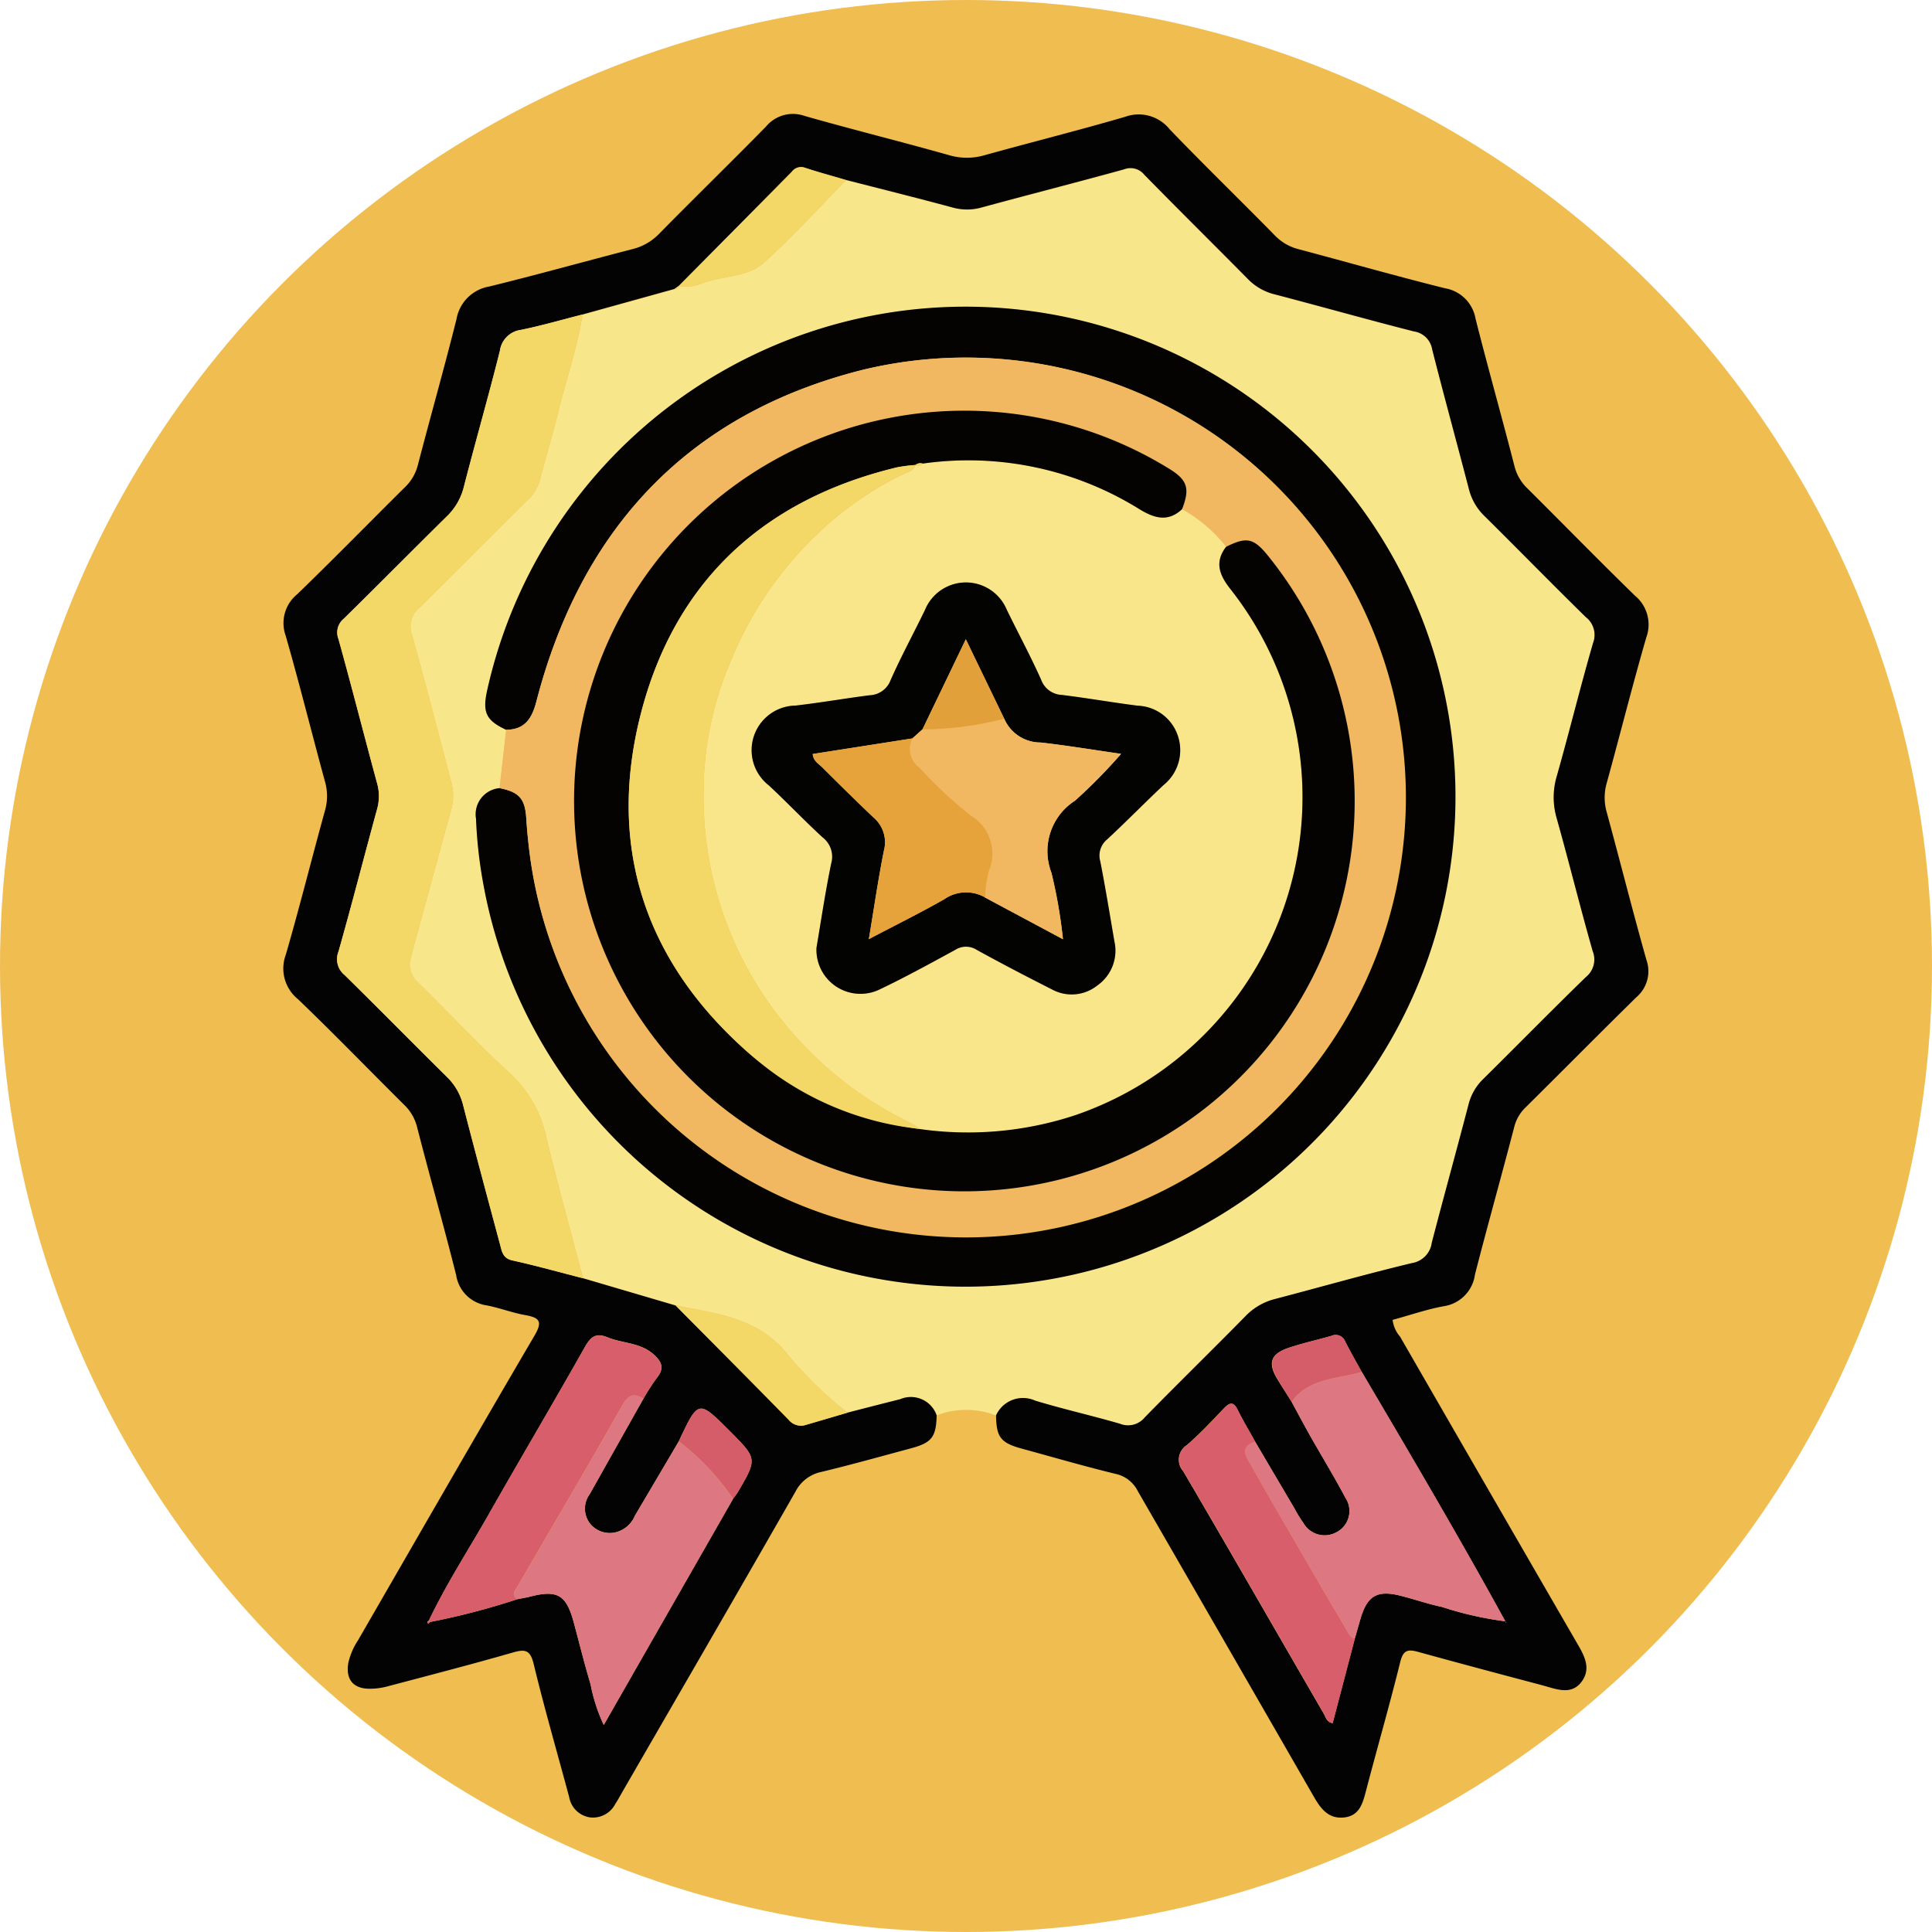 <svg xmlns="http://www.w3.org/2000/svg" width="85" height="85" viewBox="0 0 85 85">
  <g id="Grupo_1044023" data-name="Grupo 1044023" transform="translate(-180 -924)">
    <circle id="Elipse_7846" data-name="Elipse 7846" cx="42.5" cy="42.5" r="42.5" transform="translate(180 924)" fill="#f0bd51"/>
    <g id="Grupo_952194" data-name="Grupo 952194" transform="translate(0 -5175)">
      <rect id="Rectángulo_34178" data-name="Rectángulo 34178" width="85" height="85" transform="translate(180 6099)" fill="none"/>
      <g id="Grupo_951900" data-name="Grupo 951900" transform="translate(-1574.246 5616.806)">
        <path id="Trazado_628378" data-name="Trazado 628378" d="M1811.43,550.211a3.635,3.635,0,0,0-2.615-.005,1.2,1.2,0,0,0-1.605-.711q-1.156.3-2.314.591a17.209,17.209,0,0,1-2.7-2.64c-1.294-1.559-3.1-1.718-4.862-2.077l-4.078-1.2c-.538-2.043-1.1-4.08-1.6-6.133a5.331,5.331,0,0,0-1.592-2.859c-1.408-1.278-2.7-2.683-4.062-4.014a1.041,1.041,0,0,1-.318-1.117c.589-2.156,1.171-4.314,1.767-6.469a2.271,2.271,0,0,0,.014-1.221c-.575-2.16-1.123-4.327-1.732-6.477a1.088,1.088,0,0,1,.345-1.224c1.584-1.557,3.146-3.136,4.72-4.7a1.851,1.851,0,0,0,.547-.845c.264-1.011.567-2.011.813-3.026.347-1.437.852-2.835,1.074-4.3l4.051-1.125a.209.209,0,0,0,.208-.149l-.013.01a1.9,1.9,0,0,0,1.074-.137c.888-.321,1.957-.247,2.671-.895,1.262-1.143,2.413-2.41,3.61-3.626,1.555.4,3.114.788,4.664,1.206a2.366,2.366,0,0,0,1.29.008c2.092-.569,4.193-1.105,6.282-1.682a.777.777,0,0,1,.887.24c1.5,1.536,3.033,3.045,4.543,4.574a2.469,2.469,0,0,0,1.177.684c2.05.534,4.089,1.113,6.143,1.635a.952.952,0,0,1,.8.788c.521,2.054,1.082,4.1,1.616,6.147a2.486,2.486,0,0,0,.681,1.182c1.493,1.477,2.961,2.979,4.46,4.449a.992.992,0,0,1,.323,1.138c-.562,1.941-1.043,3.906-1.594,5.85a3.266,3.266,0,0,0-.01,1.856c.548,1.945,1.031,3.909,1.586,5.852a.99.99,0,0,1-.3,1.144c-1.524,1.48-3.011,3-4.522,4.491a2.341,2.341,0,0,0-.642,1.119c-.528,2.027-1.088,4.045-1.615,6.072a1.045,1.045,0,0,1-.87.9c-2.013.483-4,1.052-6.008,1.576a2.729,2.729,0,0,0-1.307.748c-1.471,1.5-2.978,2.961-4.443,4.465a.95.95,0,0,1-1.09.28c-1.239-.361-2.5-.644-3.736-1.019A1.3,1.3,0,0,0,1811.43,550.211Zm-21.845-27.6a1.155,1.155,0,0,0-1.031,1.348,20.018,20.018,0,0,0,.341,2.977,21.543,21.543,0,1,0,.135-8.565c-.192.924-.018,1.267.846,1.672Z" transform="translate(-13.36 -5.742)" fill="#f8e68b"/>
        <path id="Trazado_628379" data-name="Trazado 628379" d="M1791.536,544.344q1.157-.3,2.314-.591a1.2,1.2,0,0,1,1.605.711c-.022.949-.215,1.2-1.107,1.444-1.317.354-2.63.723-3.956,1.042a1.656,1.656,0,0,0-1.149.871c-2.514,4.4-5.057,8.779-7.591,13.166-.11.19-.211.385-.332.568a1.109,1.109,0,0,1-1.089.6,1.089,1.089,0,0,1-.943-.894c-.524-1.951-1.087-3.893-1.562-5.856-.152-.627-.376-.663-.921-.506-1.825.525-3.664,1-5.5,1.486a3,3,0,0,1-.865.105c-.685-.026-.985-.443-.87-1.131a3.01,3.01,0,0,1,.428-1c2.583-4.471,5.152-8.95,7.762-13.4.365-.623.232-.791-.4-.905-.573-.1-1.126-.318-1.7-.428a1.589,1.589,0,0,1-1.346-1.337c-.545-2.172-1.159-4.327-1.716-6.5a2.038,2.038,0,0,0-.57-.987c-1.56-1.548-3.088-3.128-4.673-4.649a1.735,1.735,0,0,1-.536-1.953c.61-2.1,1.14-4.23,1.724-6.342a2.306,2.306,0,0,0,0-1.281c-.584-2.137-1.117-4.288-1.729-6.417a1.637,1.637,0,0,1,.51-1.824c1.6-1.546,3.15-3.134,4.731-4.7a2.046,2.046,0,0,0,.576-.985c.557-2.144,1.164-4.275,1.7-6.423a1.761,1.761,0,0,1,1.443-1.429c2.1-.516,4.193-1.1,6.29-1.643a2.437,2.437,0,0,0,1.177-.672c1.557-1.585,3.15-3.134,4.706-4.721a1.538,1.538,0,0,1,1.7-.468c2.106.6,4.234,1.127,6.343,1.722a2.759,2.759,0,0,0,1.561.009c2.064-.574,4.144-1.094,6.2-1.694a1.745,1.745,0,0,1,1.953.548c1.523,1.584,3.1,3.112,4.64,4.682a2.188,2.188,0,0,0,1.053.6c2.141.57,4.272,1.179,6.422,1.714a1.642,1.642,0,0,1,1.344,1.336c.548,2.171,1.159,4.327,1.716,6.5a2.042,2.042,0,0,0,.58.983c1.575,1.567,3.128,3.157,4.719,4.707a1.646,1.646,0,0,1,.5,1.831c-.615,2.128-1.155,4.277-1.743,6.413a2.32,2.32,0,0,0,0,1.281c.589,2.161,1.136,4.333,1.744,6.489a1.5,1.5,0,0,1-.431,1.644c-1.639,1.607-3.251,3.24-4.882,4.855a1.789,1.789,0,0,0-.5.863c-.564,2.167-1.172,4.323-1.728,6.492a1.626,1.626,0,0,1-1.378,1.393c-.759.139-1.5.4-2.245.6a1.368,1.368,0,0,0,.327.736q3.848,6.679,7.709,13.352c.331.573.749,1.193.283,1.826s-1.153.315-1.756.156c-1.812-.479-3.625-.962-5.432-1.461-.44-.122-.662-.1-.794.438-.466,1.89-1.008,3.762-1.5,5.645-.148.563-.282,1.128-.976,1.2s-1.033-.4-1.34-.937q-3.862-6.714-7.732-13.422a1.427,1.427,0,0,0-.983-.759c-1.372-.333-2.728-.73-4.089-1.1-.961-.262-1.15-.5-1.164-1.473a1.3,1.3,0,0,1,1.717-.65c1.234.376,2.5.659,3.736,1.019a.95.95,0,0,0,1.09-.28c1.465-1.5,2.972-2.967,4.443-4.466a2.729,2.729,0,0,1,1.307-.748c2-.524,3.995-1.094,6.008-1.576a1.045,1.045,0,0,0,.87-.9c.527-2.027,1.087-4.045,1.615-6.072a2.341,2.341,0,0,1,.642-1.119c1.511-1.493,3-3.011,4.521-4.491a.99.99,0,0,0,.3-1.144c-.555-1.943-1.038-3.907-1.586-5.852a3.265,3.265,0,0,1,.01-1.856c.551-1.944,1.031-3.909,1.594-5.85a.992.992,0,0,0-.323-1.138c-1.5-1.47-2.967-2.972-4.46-4.449a2.484,2.484,0,0,1-.681-1.182c-.533-2.051-1.095-4.094-1.616-6.147a.952.952,0,0,0-.8-.788c-2.053-.522-4.092-1.1-6.143-1.635a2.467,2.467,0,0,1-1.177-.684c-1.51-1.529-3.04-3.038-4.543-4.574a.778.778,0,0,0-.888-.24c-2.09.577-4.191,1.112-6.282,1.682a2.366,2.366,0,0,1-1.29-.008c-1.55-.418-3.108-.806-4.664-1.206-.6-.178-1.211-.343-1.808-.539a.5.5,0,0,0-.574.174q-2.483,2.515-4.973,5.022l.013-.01-.208.149-4.051,1.125c-.9.228-1.786.487-2.691.673a1.075,1.075,0,0,0-.938.92c-.5,2.006-1.076,3.994-1.589,6a2.7,2.7,0,0,1-.76,1.3c-1.511,1.49-3,3-4.517,4.487a.783.783,0,0,0-.238.894c.587,2.11,1.125,4.233,1.7,6.346a2.076,2.076,0,0,1,0,1.143c-.571,2.089-1.106,4.188-1.7,6.271a.894.894,0,0,0,.269,1.023c1.515,1.486,3,3,4.511,4.493a2.586,2.586,0,0,1,.708,1.245c.528,2.05,1.079,4.094,1.627,6.139.079.3.12.588.533.68,1.043.231,2.073.519,3.108.785l4.078,1.2c1.661,1.676,3.328,3.346,4.977,5.033a.7.7,0,0,0,.777.215C1790.329,544.7,1790.933,544.521,1791.536,544.344Zm-18.369,9.211a31.717,31.717,0,0,0,3.846-1.005c.19-.038.382-.068.57-.117,1.181-.3,1.576-.074,1.9,1.117.248.914.473,1.834.745,2.74a7.589,7.589,0,0,0,.581,1.793l5.689-9.949c.07-.1.148-.189.208-.292.861-1.469.86-1.47-.358-2.691-1.376-1.379-1.376-1.379-2.238.456q-.964,1.634-1.928,3.267a1.251,1.251,0,0,1-.783.716,1.118,1.118,0,0,1-1.191-.362,1.076,1.076,0,0,1-.016-1.3q1.177-2.1,2.363-4.2a9.229,9.229,0,0,1,.589-.914c.341-.419.232-.7-.143-1.036-.589-.525-1.365-.475-2.029-.75-.483-.2-.725-.042-.976.4-1.4,2.484-2.856,4.94-4.265,7.42-.878,1.544-1.851,3.035-2.615,4.645-.067.033-.1.075-.022.128C1773.1,553.631,1773.142,553.58,1773.168,553.555Zm37.918-9.662c.267.489.528.981.8,1.466.515.909,1.061,1.8,1.55,2.725a1.049,1.049,0,0,1-.383,1.518,1.077,1.077,0,0,1-1.465-.405,5.574,5.574,0,0,1-.381-.621q-.87-1.475-1.739-2.951c-.258-.466-.534-.924-.77-1.4-.2-.4-.37-.316-.624-.049-.52.547-1.038,1.1-1.607,1.593a.763.763,0,0,0-.162,1.157c2.078,3.545,4.121,7.11,6.182,10.665.086.148.118.361.386.417l.98-3.738c.08-.279.159-.559.24-.838.3-1.035.736-1.294,1.775-1.031.61.155,1.207.363,1.822.493a15.036,15.036,0,0,0,2.8.632l.012.078c0-.01.014-.023.01-.029a.25.25,0,0,0-.036-.041c-2.031-3.7-4.176-7.343-6.322-10.982-.245-.447-.5-.889-.732-1.343a.444.444,0,0,0-.6-.242c-.632.181-1.277.321-1.9.533-.766.262-.9.655-.494,1.342C1810.645,543.2,1810.869,543.543,1811.086,543.893Z" fill="#040303"/>
        <path id="Trazado_628380" data-name="Trazado 628380" d="M1796.9,534.731c-.864-.405-1.038-.749-.846-1.672a21.558,21.558,0,1,1-.135,8.565,20.017,20.017,0,0,1-.341-2.977,1.155,1.155,0,0,1,1.031-1.348c.857.166,1.121.464,1.176,1.305q.043.656.119,1.31a19.355,19.355,0,1,0,14.684-21.018c-7.662,1.926-12.369,6.96-14.35,14.567C1798.048,534.209,1797.747,534.726,1796.9,534.731Z" transform="translate(-20.389 -20.43)" fill="#040302"/>
        <path id="Trazado_628381" data-name="Trazado 628381" d="M1799.391,539.967c.843-.005,1.144-.522,1.338-1.269,1.981-7.607,6.688-12.641,14.35-14.567a19.336,19.336,0,1,1-14.684,21.018q-.077-.653-.119-1.31c-.055-.841-.318-1.14-1.175-1.305Zm29.737-9.7c.361-.928.238-1.3-.611-1.813a16.963,16.963,0,1,0,4.417,3.886c-.651-.811-.957-.88-1.87-.424A6.434,6.434,0,0,0,1829.128,530.263Z" transform="translate(-22.876 -25.666)" fill="#f1b761"/>
        <path id="Trazado_628382" data-name="Trazado 628382" d="M1785.577,559.662c-1.035-.265-2.065-.554-3.108-.785-.413-.092-.454-.384-.533-.68-.548-2.045-1.1-4.089-1.627-6.139a2.586,2.586,0,0,0-.708-1.245c-1.511-1.491-3-3.006-4.511-4.493a.894.894,0,0,1-.269-1.023c.59-2.083,1.125-4.182,1.7-6.271a2.078,2.078,0,0,0,0-1.143c-.574-2.113-1.112-4.237-1.7-6.346a.783.783,0,0,1,.238-.894c1.513-1.488,3.006-3,4.517-4.487a2.7,2.7,0,0,0,.759-1.3c.514-2,1.087-3.991,1.589-6a1.075,1.075,0,0,1,.938-.92c.9-.186,1.795-.444,2.691-.673-.222,1.468-.727,2.866-1.074,4.3-.245,1.015-.549,2.015-.812,3.026a1.851,1.851,0,0,1-.547.846c-1.574,1.568-3.136,3.147-4.72,4.7a1.088,1.088,0,0,0-.345,1.224c.608,2.15,1.157,4.317,1.732,6.477a2.271,2.271,0,0,1-.014,1.222c-.6,2.154-1.178,4.313-1.767,6.469a1.041,1.041,0,0,0,.318,1.117c1.361,1.33,2.654,2.735,4.062,4.014a5.331,5.331,0,0,1,1.592,2.859C1784.474,555.582,1785.039,557.619,1785.577,559.662Z" transform="translate(-5.683 -21.23)" fill="#f3d767"/>
        <path id="Trazado_628383" data-name="Trazado 628383" d="M1833.054,670.46c-.6.177-1.207.353-1.81.532a.7.7,0,0,1-.777-.215c-1.65-1.687-3.316-3.358-4.977-5.033,1.76.359,3.568.518,4.862,2.077A17.212,17.212,0,0,0,1833.054,670.46Z" transform="translate(-41.518 -126.116)" fill="#f3d767"/>
        <path id="Trazado_628384" data-name="Trazado 628384" d="M1825.976,500.385q2.487-2.51,4.973-5.022a.5.5,0,0,1,.574-.173c.6.2,1.2.361,1.808.539-1.2,1.215-2.347,2.483-3.61,3.626-.715.648-1.784.574-2.672.895A1.9,1.9,0,0,1,1825.976,500.385Z" transform="translate(-41.861 -5.609)" fill="#f3d767"/>
        <path id="Trazado_628385" data-name="Trazado 628385" d="M1825.309,513.08l.208-.149A.209.209,0,0,1,1825.309,513.08Z" transform="translate(-41.39 -18.165)" fill="#f3d767"/>
        <path id="Trazado_628386" data-name="Trazado 628386" d="M1915.979,675.707c2.146,3.639,4.291,7.277,6.322,10.982l.014-.008a15.006,15.006,0,0,1-2.8-.632c-.615-.131-1.212-.338-1.822-.493-1.039-.263-1.476,0-1.775,1.031q-.12.419-.24.838c-.242-.017-.293-.227-.388-.39q-.9-1.536-1.8-3.074c-.8-1.383-1.61-2.763-2.394-4.156-.2-.362-.519-.806.192-1.024q.869,1.475,1.738,2.951a5.612,5.612,0,0,0,.381.621,1.077,1.077,0,0,0,1.465.405,1.049,1.049,0,0,0,.382-1.518c-.489-.923-1.035-1.815-1.55-2.725-.275-.485-.536-.977-.8-1.466a1.8,1.8,0,0,1,.163-.239C1913.857,675.968,1914.982,676.005,1915.979,675.707Z" transform="translate(-101.818 -133.155)" fill="#dd7781"/>
        <path id="Trazado_628387" data-name="Trazado 628387" d="M1806.946,679.371q-1.182,2.1-2.363,4.2a1.076,1.076,0,0,0,.016,1.3,1.118,1.118,0,0,0,1.191.362,1.252,1.252,0,0,0,.783-.716q.966-1.633,1.928-3.267a11.091,11.091,0,0,1,2.388,2.527l-5.689,9.949a7.583,7.583,0,0,1-.581-1.793c-.271-.906-.5-1.827-.745-2.74-.324-1.191-.719-1.421-1.9-1.117-.188.048-.38.078-.57.117-.3-.183-.1-.385,0-.556,1.53-2.639,3.084-5.265,4.585-7.921C1806.259,679.232,1806.481,679.081,1806.946,679.371Z" transform="translate(-24.392 -135.639)" fill="#dd7781"/>
        <path id="Trazado_628388" data-name="Trazado 628388" d="M1797.943,673.024c-.465-.291-.687-.14-.958.34-1.5,2.656-3.055,5.282-4.585,7.921-.1.171-.3.373,0,.556a31.705,31.705,0,0,1-3.846,1.005l-.054-.056c.765-1.608,1.738-3.1,2.615-4.644,1.409-2.48,2.861-4.937,4.265-7.42.251-.444.494-.6.977-.4.665.275,1.44.225,2.029.75.375.334.484.617.143,1.036A9.2,9.2,0,0,0,1797.943,673.024Z" transform="translate(-15.389 -129.292)" fill="#d75e6a"/>
        <path id="Trazado_628389" data-name="Trazado 628389" d="M1904.279,682.139c-.711.218-.4.662-.192,1.024.784,1.393,1.591,2.773,2.394,4.156q.894,1.539,1.8,3.074c.1.163.146.372.388.39l-.98,3.738c-.268-.055-.3-.269-.386-.417-2.06-3.555-4.1-7.12-6.182-10.665a.763.763,0,0,1,.162-1.157c.569-.493,1.087-1.047,1.607-1.593.254-.267.424-.356.624.049C1903.745,681.215,1904.021,681.672,1904.279,682.139Z" transform="translate(-94.807 -136.513)" fill="#d75e6a"/>
        <path id="Trazado_628390" data-name="Trazado 628390" d="M1828.346,685.175a11.1,11.1,0,0,0-2.388-2.527c.862-1.835.862-1.835,2.238-.456,1.218,1.221,1.219,1.221.358,2.691C1828.494,684.986,1828.416,685.078,1828.346,685.175Z" transform="translate(-41.848 -137.042)" fill="#d45d69"/>
        <path id="Trazado_628391" data-name="Trazado 628391" d="M1918.828,671.812c-1,.3-2.122.261-2.912,1.1a1.809,1.809,0,0,0-.163.239c-.217-.35-.441-.7-.648-1.051-.4-.687-.272-1.079.494-1.342.621-.213,1.266-.353,1.9-.533a.444.444,0,0,1,.6.242C1918.328,670.923,1918.583,671.365,1918.828,671.812Z" transform="translate(-104.668 -129.26)" fill="#d45d69"/>
        <path id="Trazado_628392" data-name="Trazado 628392" d="M1788.4,713.051c-.026.025-.07.076-.075.073-.074-.053-.045-.095.021-.128Z" transform="translate(-15.233 -159.497)" fill="#d75e6a"/>
        <path id="Trazado_628393" data-name="Trazado 628393" d="M1949.856,713.094a.25.25,0,0,1,.036.041c0,.006-.006.019-.01.029,0-.026-.008-.052-.012-.078Z" transform="translate(-129.374 -159.56)" fill="#dd7781"/>
        <path id="Trazado_628394" data-name="Trazado 628394" d="M1850.726,541.239a6.429,6.429,0,0,1,1.936,1.65c-.508.666-.3,1.229.173,1.836a14.793,14.793,0,0,1-6.758,23.153,13.264,13.264,0,0,1-6.907.624,1.835,1.835,0,0,0-.288-.214,16.286,16.286,0,0,1-5.822-4.641,15.743,15.743,0,0,1-3.385-9.946,14.633,14.633,0,0,1,1.151-5.673,16.151,16.151,0,0,1,3.8-5.649,14.65,14.65,0,0,1,3.869-2.7c.19-.088.43-.129.5-.38l-.011.008a.259.259,0,0,0,.329-.073,14.248,14.248,0,0,1,9.566,2.023C1849.528,541.644,1850.114,541.807,1850.726,541.239Zm-16.085,19.3a1.938,1.938,0,0,0,2.813,1.814c1.12-.534,2.209-1.135,3.3-1.729a.871.871,0,0,1,.943.007c1.087.6,2.189,1.175,3.3,1.734a1.808,1.808,0,0,0,2-.17,1.866,1.866,0,0,0,.754-1.933c-.2-1.177-.393-2.356-.623-3.527a.918.918,0,0,1,.3-.965c.841-.78,1.642-1.6,2.478-2.388a1.972,1.972,0,0,0,.632-2.18,1.936,1.936,0,0,0-1.768-1.317c-1.112-.142-2.218-.336-3.331-.473a1.018,1.018,0,0,1-.914-.671c-.467-1.043-1.01-2.052-1.512-3.08a1.946,1.946,0,0,0-3.6.017c-.5,1.03-1.047,2.036-1.51,3.082a1.025,1.025,0,0,1-.924.666c-1.088.139-2.17.33-3.26.454a1.963,1.963,0,0,0-1.175,3.511c.8.747,1.56,1.548,2.369,2.29a1.07,1.07,0,0,1,.377,1.142C1835.028,558.084,1834.841,559.362,1834.641,560.535Z" transform="translate(-44.474 -36.641)" fill="#f9e68b"/>
        <path id="Trazado_628395" data-name="Trazado 628395" d="M1837.566,535.973c-.612.569-1.2.406-1.848.016a14.248,14.248,0,0,0-9.566-2.023.332.332,0,0,0-.329.073l.011-.008a6.892,6.892,0,0,0-.794.1c-5.878,1.408-9.787,5.014-11.284,10.836-1.516,5.894.206,10.988,4.819,15a15.074,15.074,0,0,0,14.342,2.65,14.793,14.793,0,0,0,6.758-23.153c-.474-.607-.682-1.17-.173-1.836.913-.457,1.219-.388,1.87.424a17.172,17.172,0,1,1-4.417-3.886C1837.8,534.675,1837.927,535.046,1837.566,535.973Z" transform="translate(-31.314 -31.376)" fill="#040302"/>
        <path id="Trazado_628396" data-name="Trazado 628396" d="M1839.716,573.47c.2-1.173.388-2.452.649-3.715a1.07,1.07,0,0,0-.377-1.142c-.809-.742-1.564-1.543-2.369-2.29a1.963,1.963,0,0,1,1.175-3.511c1.089-.125,2.172-.315,3.26-.454a1.024,1.024,0,0,0,.924-.666c.462-1.045,1.011-2.052,1.51-3.082a1.946,1.946,0,0,1,3.6-.017c.5,1.028,1.045,2.036,1.512,3.08a1.018,1.018,0,0,0,.914.671c1.113.137,2.219.331,3.331.473a1.936,1.936,0,0,1,1.768,1.317,1.971,1.971,0,0,1-.632,2.18c-.835.786-1.637,1.608-2.478,2.388a.918.918,0,0,0-.3.965c.23,1.171.42,2.351.623,3.527a1.866,1.866,0,0,1-.754,1.933,1.808,1.808,0,0,1-2,.17c-1.108-.56-2.21-1.135-3.3-1.734a.871.871,0,0,0-.943-.007c-1.091.594-2.18,1.194-3.3,1.729A1.938,1.938,0,0,1,1839.716,573.47Zm8.259-10.084-1.688-3.493-1.906,3.964-.445.4-4.386.687c.03.322.272.435.434.6.742.742,1.489,1.48,2.249,2.2a1.427,1.427,0,0,1,.451,1.445c-.252,1.259-.436,2.532-.664,3.9,1.172-.616,2.264-1.156,3.32-1.757a1.677,1.677,0,0,1,1.794-.077l3.428,1.834a22.027,22.027,0,0,0-.508-2.926,2.641,2.641,0,0,1,1.041-3.171,23.693,23.693,0,0,0,2.024-2.057c-1.243-.177-2.388-.367-3.54-.5A1.737,1.737,0,0,1,1847.975,563.386Z" transform="translate(-49.549 -49.576)" fill="#030301"/>
        <path id="Trazado_628397" data-name="Trazado 628397" d="M1831.239,569.011a13.326,13.326,0,0,1-7.435-3.274c-4.613-4.008-6.335-9.1-4.819-15,1.5-5.821,5.406-9.428,11.284-10.836a6.907,6.907,0,0,1,.794-.1c-.073.251-.314.291-.5.38a14.646,14.646,0,0,0-3.869,2.7,16.149,16.149,0,0,0-3.8,5.649,14.627,14.627,0,0,0-1.151,5.673,15.743,15.743,0,0,0,3.385,9.946,16.287,16.287,0,0,0,5.822,4.641A1.836,1.836,0,0,1,1831.239,569.011Z" transform="translate(-36.543 -37.151)" fill="#f3d767"/>
        <path id="Trazado_628398" data-name="Trazado 628398" d="M1861.382,539.628a.332.332,0,0,1,.329-.073A.259.259,0,0,1,1861.382,539.628Z" transform="translate(-66.873 -36.964)" fill="#f3d767"/>
        <path id="Trazado_628399" data-name="Trazado 628399" d="M1860.68,578.674l.445-.4a14.43,14.43,0,0,0,3.594-.47,1.736,1.736,0,0,0,1.6,1.051c1.152.128,2.3.318,3.541.5a23.763,23.763,0,0,1-2.024,2.057,2.641,2.641,0,0,0-1.041,3.171,22.007,22.007,0,0,1,.508,2.926l-3.428-1.834a5.841,5.841,0,0,1,.16-1.151,1.95,1.95,0,0,0-.8-2.455,19.393,19.393,0,0,1-2.237-2.088A1.022,1.022,0,0,1,1860.68,578.674Z" transform="translate(-66.293 -63.992)" fill="#f2b861"/>
        <path id="Trazado_628400" data-name="Trazado 628400" d="M1850.413,580.77a1.022,1.022,0,0,0,.323,1.3,19.393,19.393,0,0,0,2.237,2.088,1.95,1.95,0,0,1,.8,2.455,5.841,5.841,0,0,0-.16,1.151,1.677,1.677,0,0,0-1.794.077c-1.056.6-2.148,1.141-3.32,1.757.228-1.365.412-2.638.664-3.9a1.427,1.427,0,0,0-.451-1.445c-.76-.723-1.507-1.461-2.249-2.2-.162-.162-.4-.275-.434-.6Z" transform="translate(-56.026 -66.088)" fill="#e6a33c"/>
        <path id="Trazado_628401" data-name="Trazado 628401" d="M1866.078,569.4a14.43,14.43,0,0,1-3.594.47l1.906-3.964Z" transform="translate(-67.652 -55.586)" fill="#e2a03b"/>
      </g>
    </g>
  </g>
</svg>
